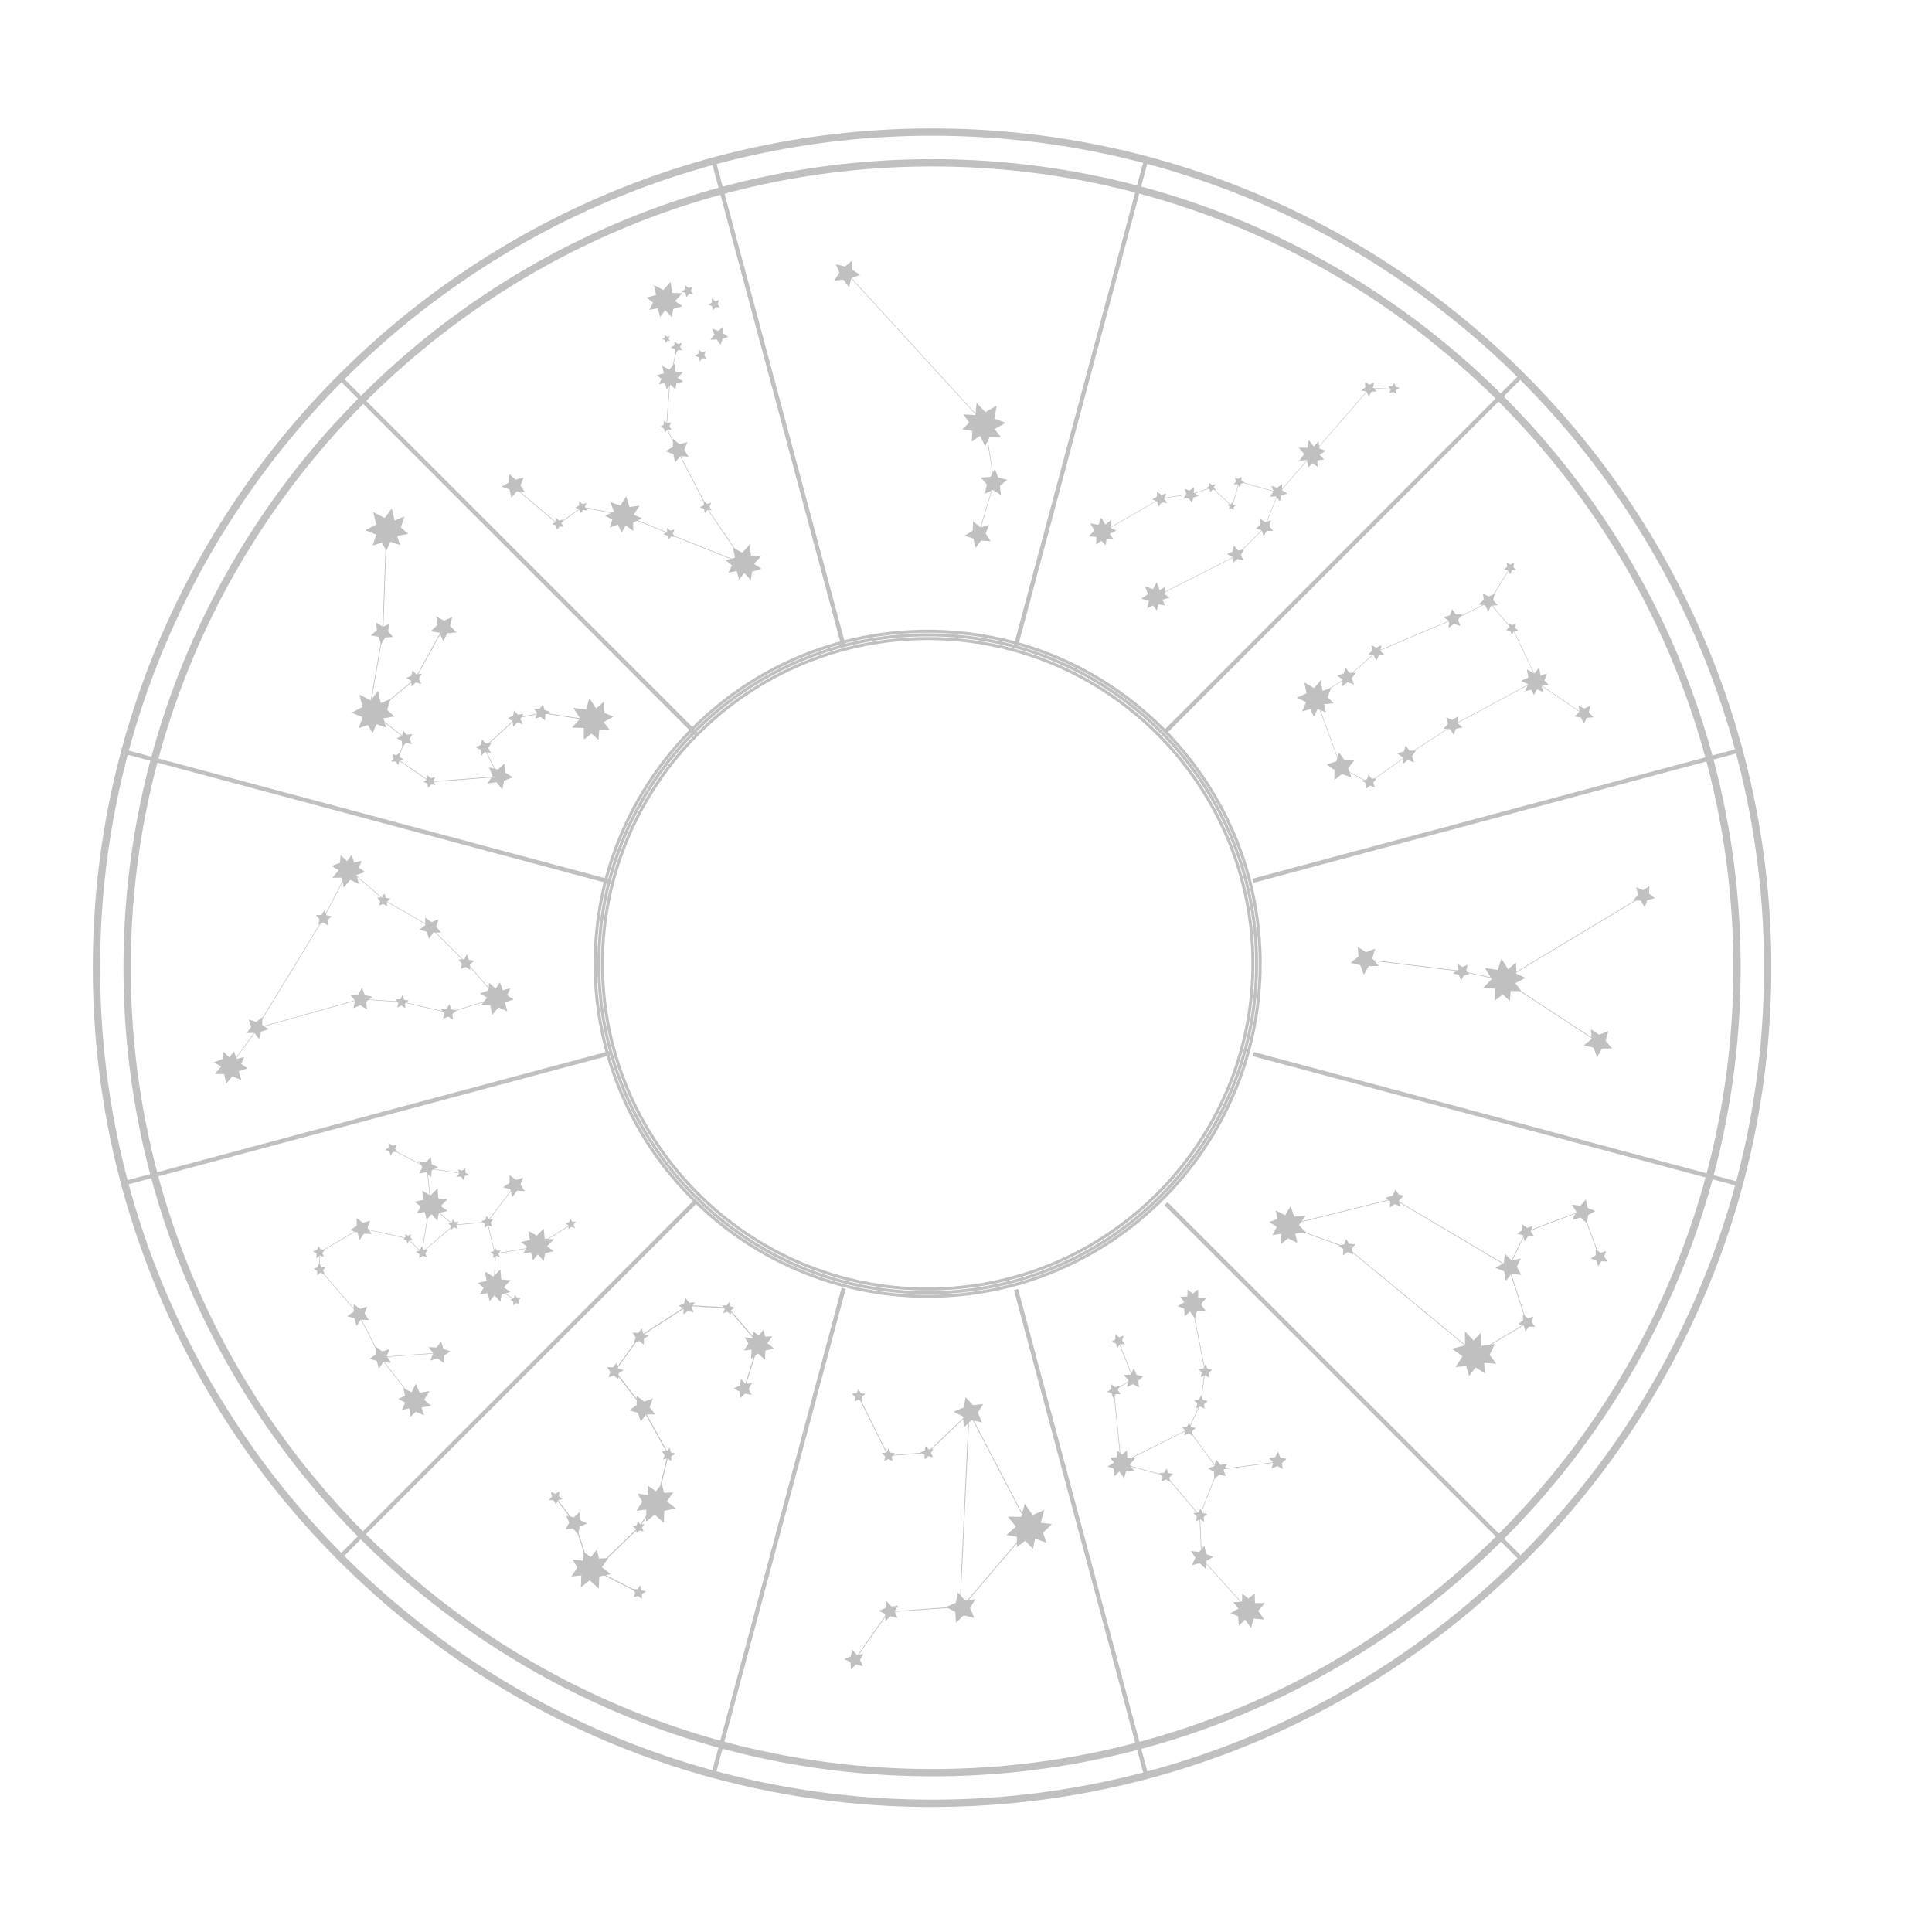 <?xml version="1.0" encoding="UTF-8"?><svg id="Layer_1" xmlns="http://www.w3.org/2000/svg" viewBox="0 0 320 320"><defs><style>.cls-1{fill:silver;}.cls-2{fill:none;stroke:silver;stroke-miterlimit:10;stroke-width:.5px;}</style></defs><path class="cls-1" d="m154.38,299.3c-76.65,0-139.01-62.36-139.01-139.01S77.72,21.27,154.38,21.27s139.01,62.36,139.01,139.01-62.36,139.01-139.01,139.01Zm0-276.82c-75.99,0-137.8,61.82-137.8,137.8s61.82,137.8,137.8,137.8,137.8-61.82,137.8-137.8S230.36,22.48,154.38,22.48Z"/><path class="cls-1" d="m154.38,294.21c-73.85,0-133.93-60.08-133.93-133.93S80.53,26.36,154.38,26.36s133.93,60.08,133.93,133.93-60.08,133.93-133.93,133.93Zm0-266.64c-73.18,0-132.72,59.54-132.72,132.72s59.54,132.72,132.72,132.72,132.72-59.54,132.72-132.72S227.55,27.57,154.38,27.57Z"/><path class="cls-1" d="m168.6,107.07l21.61-80.64-.68-.18-21.61,80.64c.23.06.45.12.68.18Z"/><path class="cls-1" d="m140.11,107.08l-21.66-80.83-.68.18,21.66,80.84c.23-.06.45-.13.68-.19Z"/><path class="cls-1" d="m115.53,121.27l-59.3-59.3-.5.5,59.31,59.31c.16-.17.32-.34.49-.51Z"/><path class="cls-1" d="m101.26,145.74l-81.06-21.72-.18.68,81.05,21.72c.06-.23.13-.45.19-.68Z"/><path class="cls-1" d="m193.33,121.39l58.92-58.92-.5-.5-58.93,58.93c.17.16.34.32.51.49Z"/><path class="cls-1" d="m207.63,146.22l80.34-21.53-.18-.68-80.35,21.53c.06.23.13.45.19.68Z"/><path class="cls-1" d="m207.46,174.92l80.32,21.52.18-.68-80.31-21.52c-.06.23-.13.45-.19.68Z"/><path class="cls-1" d="m101.04,174.06l-81.03,21.71.18.68,81.04-21.71c-.06-.23-.13-.45-.19-.68Z"/><path class="cls-1" d="m167.94,213.67l21.58,80.54.68-.18-21.58-80.54c-.23.06-.45.13-.68.18Z"/><path class="cls-1" d="m192.88,199.62l58.87,58.87.5-.5-58.87-58.87c-.17.17-.34.33-.51.49Z"/><path class="cls-1" d="m114.99,198.73l-59.26,59.26.5.5,59.25-59.25c-.17-.17-.32-.34-.49-.51Z"/><path class="cls-1" d="m139.41,213.28l-21.64,80.75.68.18,21.63-80.74c-.23-.06-.45-.13-.68-.19Z"/><polygon class="cls-1" points="220.48 113.94 219.91 115.47 220.88 116.47 219.29 116.64 219.63 118 218.25 117.43 217.61 118.7 217.02 117.47 215.67 117.83 216.32 116.3 214.78 115.57 216.39 114.84 216.06 113.04 217.66 113.97 218.75 112.67 219.06 114.42 220.48 113.94"/><polygon class="cls-1" points="256.24 111.54 255.81 112.7 256.54 113.46 255.34 113.59 255.6 114.61 254.56 114.19 254.07 115.14 253.62 114.22 252.6 114.49 253.09 113.33 251.93 112.78 253.14 112.22 252.9 110.87 254.11 111.57 254.93 110.58 255.16 111.91 256.24 111.54"/><polygon class="cls-1" points="222.87 110.55 223.48 111.43 224.58 111.45 223.89 112.34 224.26 113.39 223.2 112.98 222.34 113.67 222.37 112.54 221.48 111.9 222.55 111.56 222.87 110.55"/><polygon class="cls-1" points="232.83 123.45 233.45 124.33 234.55 124.35 233.86 125.24 234.23 126.29 233.17 125.89 232.31 126.57 232.34 125.44 231.44 124.8 232.52 124.46 232.83 123.45"/><polygon class="cls-1" points="239.55 118.82 240.54 119.24 241.49 118.66 241.38 119.78 242.25 120.47 241.14 120.7 240.78 121.74 240.2 120.77 239.1 120.71 239.83 119.85 239.55 118.82"/><polygon class="cls-1" points="240.49 100.87 241.1 101.75 242.2 101.78 241.51 102.66 241.88 103.71 240.82 103.31 239.96 103.99 239.99 102.86 239.1 102.22 240.17 101.89 240.49 100.87"/><polygon class="cls-1" points="221.79 124.61 222.69 125.91 224.32 125.94 223.3 127.25 223.84 128.79 222.28 128.2 221.01 129.21 221.05 127.55 219.74 126.61 221.32 126.11 221.79 124.61"/><polygon class="cls-1" points="226.68 128.29 227.14 128.95 227.97 128.97 227.45 129.63 227.72 130.42 226.93 130.12 226.29 130.63 226.31 129.78 225.64 129.3 226.44 129.05 226.68 128.29"/><polygon class="cls-1" points="245.61 98.27 246.55 98.8 247.55 98.35 247.31 99.44 248.1 100.23 246.97 100.33 246.49 101.32 246.02 100.29 244.94 100.1 245.77 99.33 245.61 98.27"/><polygon class="cls-1" points="261.46 116.84 262.39 117.37 263.4 116.91 263.16 118.01 263.94 118.8 262.81 118.9 262.33 119.89 261.87 118.85 260.79 118.67 261.61 117.9 261.46 116.84"/><polygon class="cls-1" points="249.56 93.17 250.15 93.51 250.79 93.22 250.64 93.92 251.13 94.41 250.42 94.48 250.11 95.1 249.82 94.45 249.13 94.33 249.65 93.84 249.56 93.17"/><polygon class="cls-1" points="249.88 103.22 250.47 103.55 251.11 103.26 250.96 103.96 251.46 104.46 250.74 104.52 250.43 105.15 250.14 104.49 249.46 104.37 249.98 103.89 249.88 103.22"/><polygon class="cls-1" points="227.13 106.85 227.95 107.28 228.8 106.85 228.63 107.81 229.32 108.46 228.35 108.57 227.97 109.44 227.54 108.56 226.61 108.43 227.29 107.75 227.13 106.85"/><polygon class="cls-1" points="223.16 112.24 217.85 115.57 217.8 115.5 223.11 112.18 223.16 112.24"/><polygon class="cls-1" points="223.16 112.24 223.11 112.18 227.85 108.01 227.91 108.07 223.16 112.24"/><polygon class="cls-1" points="240.74 102.58 228.08 107.96 228.05 107.88 240.71 102.5 240.74 102.58"/><polygon class="cls-1" points="246.54 99.8 240.88 102.65 240.84 102.57 246.5 99.72 246.54 99.8"/><polygon class="cls-1" points="246.78 99.58 246.71 99.53 250.12 93.96 250.19 94.01 246.78 99.58"/><polygon class="cls-1" points="250.33 104.14 246.49 99.62 246.55 99.56 250.39 104.08 250.33 104.14"/><polygon class="cls-1" points="254.17 111.65 254.1 111.68 250.5 104.13 250.57 104.1 254.17 111.65"/><polygon class="cls-1" points="254.25 112.86 240.69 120.15 240.65 120.08 254.21 112.79 254.25 112.86"/><polygon class="cls-1" points="240.69 120.15 233.05 125.14 233.01 125.07 240.65 120.08 240.69 120.15"/><polygon class="cls-1" points="233.2 125.12 227.01 129.49 226.96 129.43 233.18 125.03 233.2 125.12"/><polygon class="cls-1" points="226.8 129.7 222.38 127.35 222.42 127.27 226.84 129.63 226.8 129.7"/><polygon class="cls-1" points="222.15 127.05 222.08 127.08 217.88 115.64 217.96 115.61 222.15 127.05"/><polygon class="cls-1" points="262.38 118.43 254.21 112.86 254.26 112.79 262.43 118.36 262.38 118.43"/><polygon class="cls-1" points="141.1 43.19 141.17 44.69 142.46 45.53 140.99 46.07 140.64 47.58 139.68 46.32 138.15 46.49 139.03 45.17 138.45 43.76 139.97 44.15 141.1 43.19"/><polygon class="cls-1" points="164.78 77.7 165.34 79.09 166.84 79.47 165.62 80.46 165.78 82 164.47 81.13 163.08 81.79 163.47 80.26 162.46 79.11 164.03 78.99 164.78 77.7"/><polygon class="cls-1" points="163.82 86.95 163.26 88.35 164.08 89.65 162.51 89.53 161.57 90.75 161.23 89.21 159.77 88.72 161.11 87.89 161.18 86.36 162.39 87.36 163.82 86.95"/><rect class="cls-1" x="151.61" y="40.92" width=".09" height="33.61" transform="translate(.79 117.48) rotate(-42.45)"/><rect class="cls-1" x="163.86" y="70.3" width=".09" height="9.56" transform="translate(-9.56 25.97) rotate(-8.8)"/><polygon class="cls-1" points="162.03 88.48 164.58 80.01 164.66 80.04 162.12 88.51 162.03 88.48"/><polygon class="cls-1" points="165.83 72.46 163.9 72.43 163.16 73.91 162.34 72.2 160.96 73.12 161.05 71.36 159.38 71.14 160.52 69.99 159.59 68.63 161.56 68.75 161.76 66.74 163.21 68.25 165.09 67.18 164.69 69.33 166.57 70.03 164.73 71.07 165.83 72.46"/><polygon class="cls-1" points="191.65 81.4 192.31 81.96 193.17 81.75 192.81 82.58 193.31 83.31 192.41 83.22 191.88 83.93 191.67 83.05 190.85 82.73 191.61 82.25 191.65 81.4"/><polygon class="cls-1" points="196.19 80.99 197.04 81.25 197.77 80.7 197.77 81.63 198.54 82.12 197.65 82.4 197.44 83.29 196.88 82.54 195.98 82.58 196.5 81.81 196.19 80.99"/><polygon class="cls-1" points="203.24 91.76 204.15 91.37 204.37 90.37 205.05 91.16 206.06 91.02 205.51 91.91 205.97 92.82 204.95 92.58 204.21 93.27 204.1 92.24 203.24 91.76"/><polygon class="cls-1" points="208.74 85.93 209.56 86.49 210.52 86.15 210.22 87.14 210.87 87.93 209.82 87.93 209.3 88.8 208.96 87.81 207.98 87.55 208.8 86.91 208.74 85.93"/><polygon class="cls-1" points="199.83 80.79 200.29 80.52 200.34 79.96 200.76 80.34 201.3 80.19 201.06 80.7 201.38 81.16 200.81 81.11 200.47 81.53 200.33 80.99 199.83 80.79"/><polygon class="cls-1" points="204.1 83.15 204.25 83.58 204.7 83.71 204.32 84 204.35 84.46 203.96 84.18 203.53 84.36 203.67 83.91 203.38 83.54 203.85 83.53 204.1 83.15"/><polygon class="cls-1" points="204.51 79.13 205.1 79.31 205.61 78.93 205.62 79.58 206.15 79.92 205.53 80.12 205.38 80.74 204.99 80.21 204.36 80.24 204.73 79.71 204.51 79.13"/><polygon class="cls-1" points="210.59 80.48 211.54 80.78 212.36 80.16 212.36 81.2 213.22 81.75 212.23 82.07 211.99 83.06 211.36 82.22 210.35 82.26 210.94 81.41 210.59 80.48"/><polygon class="cls-1" points="225.51 64.7 226.15 64.13 226.06 63.26 226.82 63.72 227.61 63.33 227.4 64.2 228.02 64.82 227.13 64.9 226.71 65.67 226.34 64.85 225.51 64.7"/><polygon class="cls-1" points="229.93 63.99 230.57 63.98 230.94 63.43 231.16 64.07 231.8 64.23 231.25 64.63 231.31 65.28 230.76 64.9 230.14 65.13 230.33 64.49 229.93 63.99"/><polygon class="cls-1" points="192.2 82.63 182.59 88.19 182.55 88.12 192.16 82.57 192.2 82.63"/><rect class="cls-1" x="192.16" y="82.23" width="4.4" height=".08" transform="translate(-10.14 30.08) rotate(-8.63)"/><polygon class="cls-1" points="200.65 80.8 197.22 81.96 197.19 81.89 200.63 80.72 200.65 80.8"/><polygon class="cls-1" points="204.06 83.78 204 83.84 200.7 80.77 200.76 80.71 204.06 83.78"/><polygon class="cls-1" points="204.14 83.87 204.06 83.85 205.22 79.75 205.29 79.77 204.14 83.87"/><polygon class="cls-1" points="211.74 81.65 205.24 79.8 205.26 79.72 211.77 81.57 211.74 81.65"/><polygon class="cls-1" points="217.34 75.33 211.91 81.6 211.85 81.55 217.28 75.28 217.34 75.33"/><polygon class="cls-1" points="226.86 64.35 217.48 75.18 217.43 75.13 226.8 64.3 226.86 64.35"/><polygon class="cls-1" points="230.81 64.47 226.85 64.32 226.85 64.24 230.81 64.39 230.81 64.47"/><polygon class="cls-1" points="209.53 87.25 209.46 87.22 211.72 81.6 211.79 81.62 209.53 87.25"/><polygon class="cls-1" points="209.52 87.36 205.03 91.87 204.97 91.81 209.47 87.31 209.52 87.36"/><rect class="cls-1" x="190.61" y="95.36" width="15.06" height=".08" transform="translate(-21.72 100.1) rotate(-26.93)"/><polygon class="cls-1" points="183.96 86.18 183.95 87.42 184.9 87.88 183.81 88.41 184.41 89.29 183.28 89.24 183.15 90.31 182.41 89.59 181.54 90.2 181.6 88.94 180.32 88.82 181.27 87.88 180.58 86.68 181.96 86.93 182.39 85.72 183.07 86.89 183.96 86.18"/><polygon class="cls-1" points="193.06 97.16 192.85 98.38 193.72 98.99 192.55 99.34 193 100.3 191.89 100.08 191.59 101.11 190.98 100.28 190.02 100.74 190.29 99.5 189.04 99.18 190.14 98.4 189.65 97.11 190.97 97.58 191.59 96.45 192.07 97.72 193.06 97.16"/><polygon class="cls-1" points="218.38 73.1 218.57 74.33 219.59 74.63 218.59 75.33 219.32 76.11 218.2 76.24 218.24 77.32 217.4 76.72 216.64 77.46 216.5 76.2 215.21 76.29 216.01 75.21 215.13 74.14 216.53 74.17 216.77 72.9 217.62 73.95 218.38 73.1"/><polygon class="cls-1" points="223.12 206.73 223.19 206.65 244.39 224.18 244.32 224.26 223.12 206.73"/><rect class="cls-1" x="218.14" y="199.63" width=".11" height="10.54" transform="translate(-48.83 340.14) rotate(-70.06)"/><polygon class="cls-1" points="213.36 202.95 213.33 202.85 230.46 198.59 230.49 198.69 213.36 202.95"/><rect class="cls-1" x="240.36" y="193.37" width=".11" height="21.74" transform="translate(-57.88 306.88) rotate(-59.34)"/><rect class="cls-1" x="251.3" y="209.64" width=".11" height="9.52" transform="translate(-53.71 87.59) rotate(-17.89)"/><polygon class="cls-1" points="244.38 224.27 244.33 224.17 252.76 219.15 252.82 219.24 244.38 224.27"/><polygon class="cls-1" points="249.84 209.85 252.66 204.07 252.76 204.12 249.94 209.9 249.84 209.85"/><polygon class="cls-1" points="252.77 204.1 252.73 203.99 262.21 200.43 262.25 200.53 252.77 204.1"/><polygon class="cls-1" points="264.86 208.25 262.12 200.63 262.22 200.6 264.97 208.22 264.86 208.25"/><polygon class="cls-1" points="214.89 205.87 213.35 205.11 212.21 206.03 212.19 204.36 210.75 204.58 211.47 203.2 210.22 202.4 211.56 201.91 211.32 200.47 212.85 201.3 213.76 199.77 214.37 201.51 216.26 201.36 215.14 202.93 216.39 204.19 214.53 204.34 214.89 205.87"/><polygon class="cls-1" points="247.61 222.61 246.73 224.4 247.82 225.87 245.83 225.73 245.98 227.5 244.4 226.49 243.32 227.93 242.85 226.27 241.09 226.42 242.24 224.64 240.48 223.4 242.65 222.83 242.64 220.52 244.08 222.03 245.37 220.64 245.37 222.91 247.61 222.61"/><polygon class="cls-1" points="264.23 200.59 263.04 201.26 262.87 202.65 261.83 201.67 260.46 202 261.1 200.71 260.33 199.53 261.76 199.71 262.68 198.66 262.98 200.06 264.23 200.59"/><polygon class="cls-1" points="251.88 208.44 251.23 209.81 251.99 211.18 250.41 210.96 249.39 212.15 249.13 210.57 247.68 210 249.08 209.23 249.24 207.69 250.41 208.77 251.88 208.44"/><polygon class="cls-1" points="266.02 207.21 265.7 208.12 266.27 208.94 265.26 208.91 264.69 209.73 264.41 208.75 263.46 208.48 264.3 207.9 264.29 206.91 265.11 207.52 266.02 207.21"/><polygon class="cls-1" points="253.99 218.04 253.67 218.95 254.25 219.77 253.23 219.74 252.66 220.57 252.39 219.58 251.43 219.31 252.27 218.73 252.26 217.74 253.08 218.35 253.99 218.04"/><polygon class="cls-1" points="231.15 197.02 231.66 197.85 232.48 198.03 231.73 198.85 231.96 199.84 231.01 199.44 230.18 200.02 230.26 199.01 229.48 198.39 230.64 198.03 231.15 197.02"/><polygon class="cls-1" points="222.97 205.21 223.48 206.03 224.51 206.08 223.87 206.84 224.16 207.79 223.22 207.38 222.42 207.95 222.5 206.93 221.73 206.31 222.67 206.08 222.97 205.21"/><polygon class="cls-1" points="253.85 203.06 253.53 203.98 254.1 204.8 253.09 204.77 252.52 205.59 252.25 204.6 251.29 204.34 252.13 203.76 252.12 202.77 252.94 203.37 253.85 203.06"/><polygon class="cls-1" points="158.93 266.35 160.44 234.06 160.57 234.06 159.05 266.36 158.93 266.35"/><rect class="cls-1" x="165.36" y="232.94" width=".12" height="20.88" transform="translate(-93.75 104) rotate(-27.53)"/><polygon class="cls-1" points="159.21 266.23 170.37 253.15 170.46 253.23 159.31 266.31 159.21 266.23"/><polygon class="cls-1" points="147.5 267.03 147.49 266.91 157.45 266.17 157.46 266.29 147.5 267.03"/><polygon class="cls-1" points="141.54 274.86 147.14 266.87 147.24 266.94 141.64 274.93 141.54 274.86"/><polygon class="cls-1" points="153.52 240.61 160.57 233.9 160.65 233.99 153.6 240.7 153.52 240.61"/><rect class="cls-1" x="147.19" y="240.79" width="6.46" height=".12" transform="translate(-17.99 12.22) rotate(-4.39)"/><polygon class="cls-1" points="147.03 241.13 142.14 231.28 142.25 231.22 147.14 241.08 147.03 241.13"/><polygon class="cls-1" points="174.23 252.44 172.76 253.86 173.32 255.52 171.43 254.84 171.08 256.56 169.83 255.18 168.42 256.26 168.42 254.55 166.71 254.23 168.27 252.85 166.93 251.21 169.13 251.24 169.74 249.05 171.04 250.95 172.97 250.07 172.37 252.22 174.23 252.44"/><polygon class="cls-1" points="162.84 232.53 161.96 234 162.67 235.62 160.92 235.21 159.64 236.43 159.52 234.63 157.95 233.83 159.61 233.12 159.95 231.41 161.15 232.74 162.84 232.53"/><polygon class="cls-1" points="161.54 264.87 160.67 266.35 161.37 267.97 159.62 267.55 158.35 268.78 158.22 266.97 156.66 266.18 158.32 265.47 158.65 263.75 159.86 265.09 161.54 264.87"/><polygon class="cls-1" points="148.75 265.95 148.18 266.91 148.64 267.97 147.5 267.7 146.67 268.5 146.59 267.32 145.57 266.8 146.65 266.34 146.87 265.22 147.65 266.09 148.75 265.95"/><polygon class="cls-1" points="147.83 242.01 147.16 241.66 146.46 241.99 146.61 241.22 146.04 240.67 146.84 240.59 147.16 239.88 147.5 240.6 148.27 240.72 147.7 241.27 147.83 242.01"/><polygon class="cls-1" points="154.59 239.99 154.2 240.64 154.51 241.36 153.74 241.18 153.17 241.71 153.12 240.92 152.43 240.57 153.16 240.26 153.31 239.5 153.84 240.09 154.59 239.99"/><polygon class="cls-1" points="142.87 232.16 142.2 231.81 141.5 232.15 141.65 231.37 141.09 230.83 141.88 230.74 142.2 230.04 142.55 230.75 143.31 230.87 142.74 231.42 142.87 232.16"/><polygon class="cls-1" points="143.02 273.95 142.45 274.91 142.91 275.97 141.77 275.7 140.94 276.5 140.86 275.32 139.84 274.8 140.92 274.34 141.14 273.22 141.92 274.09 143.02 273.95"/><polygon class="cls-1" points="63.46 104.79 63.35 104.78 63.97 87.73 64.09 87.73 63.46 104.79"/><polygon class="cls-1" points="61.33 117.16 61.22 117.14 63.35 104.78 63.46 104.79 61.33 117.16"/><polygon class="cls-1" points="61.91 118.23 61.84 118.14 68.72 112.41 68.79 112.5 61.91 118.23"/><polygon class="cls-1" points="68.81 112.48 68.71 112.42 73.47 103.82 73.57 103.88 68.81 112.48"/><polygon class="cls-1" points="67.17 122.4 61.52 117.97 61.59 117.88 67.24 122.31 67.17 122.4"/><polygon class="cls-1" points="65.91 125.79 65.81 125.75 67.15 122.33 67.25 122.37 65.91 125.79"/><polygon class="cls-1" points="71.23 129.54 65.83 125.82 65.89 125.72 71.29 129.45 71.23 129.54"/><polygon class="cls-1" points="82.74 128.67 71.26 129.55 71.25 129.44 82.73 128.55 82.74 128.67"/><rect class="cls-1" x="81.33" y="123.6" width=".11" height="5.24" transform="translate(-47.92 49.83) rotate(-26.61)"/><polygon class="cls-1" points="80.26 123.85 80.18 123.76 85.45 118.94 85.52 119.02 80.26 123.85"/><polygon class="cls-1" points="89.61 118.16 85.56 118.97 85.54 118.86 89.58 118.05 89.61 118.16"/><polygon class="cls-1" points="97.92 119.38 89.69 118.12 89.71 118 97.93 119.26 97.92 119.38"/><polygon class="cls-1" points="64.68 115.78 64.13 117.58 65.32 118.67 63.5 118.97 63.99 120.51 62.36 119.95 61.71 121.45 60.94 120.08 59.42 120.59 60.06 118.78 58.24 118.05 60.04 117.1 59.54 115.06 61.44 116.01 62.6 114.44 63.08 116.44 64.68 115.78"/><polygon class="cls-1" points="66.97 85.55 66.41 87.36 67.61 88.44 65.78 88.75 66.27 90.28 64.65 89.73 63.99 91.23 63.23 89.86 61.71 90.37 62.34 88.56 60.53 87.83 62.32 86.87 61.83 84.83 63.73 85.79 64.89 84.21 65.37 86.21 66.97 85.55"/><polygon class="cls-1" points="100.03 116.2 100.11 118.08 101.6 118.7 99.99 119.6 100.97 120.88 99.25 120.91 99.14 122.54 97.96 121.51 96.7 122.5 96.69 120.58 94.73 120.51 96.1 119.01 94.95 117.25 97.06 117.51 97.62 115.64 98.74 117.36 100.03 116.2"/><polygon class="cls-1" points="64.56 103.3 64.26 104.52 65.09 105.5 63.78 105.58 63.14 106.7 62.68 105.47 61.41 105.23 62.43 104.39 62.3 103.12 63.43 103.8 64.56 103.3"/><polygon class="cls-1" points="68.32 111.01 68.93 111.69 69.87 111.6 69.37 112.42 69.78 113.28 68.84 113.04 68.18 113.71 68.09 112.74 67.28 112.29 68.15 111.9 68.32 111.01"/><polygon class="cls-1" points="79.84 122.47 80.45 123.15 81.38 123.06 80.89 123.89 81.3 124.74 80.36 124.5 79.7 125.17 79.61 124.21 78.8 123.75 79.67 123.36 79.84 122.47"/><polygon class="cls-1" points="85.14 117.67 85.75 118.36 86.69 118.26 86.19 119.08 86.6 119.93 85.66 119.7 85 120.37 84.91 119.41 84.09 118.95 84.97 118.56 85.14 117.67"/><polygon class="cls-1" points="88.45 117.37 89.36 117.41 89.95 116.67 90.19 117.6 91.09 117.89 90.27 118.4 90.3 119.34 89.54 118.74 88.65 119.01 88.97 118.11 88.45 117.37"/><polygon class="cls-1" points="66.77 121 67.37 121.69 68.31 121.59 67.81 122.42 68.22 123.27 67.29 123.03 66.63 123.7 66.54 122.74 65.72 122.28 66.6 121.89 66.77 121"/><polygon class="cls-1" points="64.96 124.88 65.64 125.09 66.23 124.64 66.23 125.39 66.86 125.79 66.14 126.02 65.97 126.73 65.52 126.13 64.79 126.16 65.21 125.54 64.96 124.88"/><polygon class="cls-1" points="70.81 128.4 71.34 128.88 72.07 128.73 71.75 129.41 72.15 130.04 71.4 129.93 70.94 130.51 70.79 129.77 70.12 129.49 70.76 129.11 70.81 128.4"/><polygon class="cls-1" points="72.26 102.08 73.52 102.8 74.89 102.19 74.56 103.68 75.62 104.75 74.08 104.88 73.43 106.22 72.8 104.81 71.34 104.55 72.46 103.51 72.26 102.08"/><polygon class="cls-1" points="83.55 126.49 83.65 127.95 84.93 128.74 83.5 129.3 83.2 130.77 82.24 129.57 80.77 129.77 81.58 128.47 80.99 127.11 82.47 127.46 83.55 126.49"/><polygon class="cls-1" points="82.28 165.2 82.31 165.29 74.28 167.79 74.26 167.7 82.28 165.2"/><polygon class="cls-1" points="66.46 165.9 66.45 165.99 59.79 165.52 59.8 165.43 66.46 165.9"/><polygon class="cls-1" points="59.66 165.44 59.69 165.53 42.59 170.34 42.57 170.25 59.66 165.44"/><rect class="cls-1" x="36.46" y="173.52" width="7.7" height=".09" transform="translate(-123.84 104.26) rotate(-54.03)"/><polygon class="cls-1" points="53.57 152.02 53.65 152.07 42.61 170.2 42.53 170.15 53.57 152.02"/><polygon class="cls-1" points="57.68 144.06 57.76 144.1 53.65 152.07 53.57 152.02 57.68 144.06"/><polygon class="cls-1" points="57.77 143.95 63.76 149.1 63.7 149.17 57.71 144.02 57.77 143.95"/><polygon class="cls-1" points="63.76 149.1 71.3 153.44 71.26 153.52 63.7 149.17 63.76 149.1"/><polygon class="cls-1" points="71.32 153.57 77.21 159.44 77.15 159.5 71.26 153.63 71.32 153.57"/><polygon class="cls-1" points="77.36 159.47 82.33 165.21 82.26 165.27 77.29 159.53 77.36 159.47"/><polygon class="cls-1" points="35.42 175.94 36.83 175.42 36.94 174.14 38.01 175.15 38.75 174.1 39.18 175.39 40.44 175.08 39.95 176.23 41 176.95 39.55 177.41 39.97 178.91 38.5 178.24 37.45 179.54 37.13 177.88 35.58 177.9 36.61 176.64 35.42 175.94"/><polygon class="cls-1" points="79.49 164.55 80.9 164.03 81.01 162.75 82.08 163.75 82.82 162.7 83.25 164 84.51 163.69 84.01 164.83 85.07 165.55 83.62 166.02 84.03 167.52 82.56 166.85 81.52 168.14 81.2 166.48 79.65 166.51 80.68 165.24 79.49 164.55"/><polygon class="cls-1" points="54.9 143.43 56.31 142.92 56.42 141.64 57.49 142.64 58.23 141.59 58.66 142.88 59.93 142.57 59.43 143.72 60.48 144.44 59.03 144.91 59.45 146.41 57.98 145.73 56.93 147.03 56.61 145.37 55.06 145.39 56.09 144.13 54.9 143.43"/><polygon class="cls-1" points="40.87 171.11 41.6 170.08 41.19 168.86 42.44 169.27 43.45 168.45 43.43 169.78 44.52 170.46 43.26 170.87 42.91 172.1 42.12 171.05 40.87 171.11"/><polygon class="cls-1" points="58.52 166.99 58.83 165.77 58.01 164.78 59.32 164.71 59.97 163.59 60.42 164.84 61.69 165.08 60.66 165.91 60.78 167.19 59.66 166.5 58.52 166.99"/><polygon class="cls-1" points="73.4 168.72 73.63 167.85 73.04 167.14 73.97 167.1 74.44 166.3 74.76 167.18 75.66 167.35 74.93 167.95 75.01 168.86 74.22 168.37 73.4 168.72"/><polygon class="cls-1" points="52.71 153.15 52.93 152.28 52.35 151.58 53.28 151.53 53.74 150.73 54.07 151.61 54.96 151.78 54.24 152.38 54.32 153.29 53.52 152.8 52.71 153.15"/><polygon class="cls-1" points="76.3 160.5 76.52 159.64 75.93 158.93 76.87 158.88 77.33 158.08 77.65 158.97 78.55 159.14 77.83 159.73 77.91 160.64 77.11 160.15 76.3 160.5"/><polygon class="cls-1" points="69.46 153.98 70.44 153.24 70.42 151.98 71.46 152.73 72.65 152.27 72.24 153.49 73.05 154.45 71.76 154.46 71.07 155.51 70.64 154.3 69.46 153.98"/><polygon class="cls-1" points="65.8 166.86 65.99 166.14 65.5 165.54 66.28 165.5 66.67 164.83 66.94 165.58 67.69 165.72 67.08 166.22 67.15 166.98 66.48 166.56 65.8 166.86"/><polygon class="cls-1" points="62.78 150 62.97 149.28 62.48 148.68 63.26 148.64 63.65 147.98 63.92 148.72 64.67 148.86 64.06 149.36 64.13 150.12 63.46 149.71 62.78 150"/><polygon class="cls-1" points="74.32 167.71 74.3 167.8 66.81 166.03 66.83 165.94 74.32 167.71"/><polygon class="cls-1" points="80.66 202.37 85.12 196.52 85.19 196.57 80.74 202.42 80.66 202.37"/><rect class="cls-1" x="81.32" y="202.38" width=".09" height="5.29" transform="translate(-46.26 25.11) rotate(-13.7)"/><polygon class="cls-1" points="82.22 207.67 82.21 207.58 89.01 206.42 89.03 206.51 82.22 207.67"/><polygon class="cls-1" points="89.01 206.23 94.61 202.74 94.66 202.82 89.06 206.3 89.01 206.23"/><polygon class="cls-1" points="81.74 213.13 82.05 207.62 82.14 207.62 81.83 213.14 81.74 213.13"/><polygon class="cls-1" points="81.79 213.1 81.84 213.03 85.41 215.33 85.36 215.41 81.79 213.1"/><polygon class="cls-1" points="75.13 202.95 75.12 202.86 80.75 202.33 80.76 202.42 75.13 202.95"/><rect class="cls-1" x="73.16" y="198.71" width=".09" height="5.12" transform="translate(-127.73 127.13) rotate(-49.76)"/><polygon class="cls-1" points="71.29 199.54 70.7 193.42 70.79 193.41 71.38 199.53 71.29 199.54"/><polygon class="cls-1" points="70.84 193.53 70.85 193.45 76.59 194.34 76.57 194.43 70.84 193.53"/><polygon class="cls-1" points="69.8 193.83 69.83 193.75 71 194.23 70.97 194.31 69.8 193.83"/><polygon class="cls-1" points="64.93 190.44 64.97 190.36 70.76 193.38 70.72 193.46 64.93 190.44"/><polygon class="cls-1" points="69.82 207.48 71.1 199.66 71.19 199.67 69.91 207.5 69.82 207.48"/><rect class="cls-1" x="69.02" y="205.17" width="6.97" height=".09" transform="translate(-116.34 97.01) rotate(-40.73)"/><polygon class="cls-1" points="67.51 205.17 67.57 205.11 69.89 207.46 69.83 207.52 67.51 205.17"/><polygon class="cls-1" points="59.91 203.49 59.93 203.41 67.55 205.09 67.53 205.18 59.91 203.49"/><polygon class="cls-1" points="52.87 207.39 59.8 203.34 59.85 203.42 52.91 207.47 52.87 207.39"/><polygon class="cls-1" points="52.94 210.3 52.81 207.56 52.9 207.55 53.03 210.3 52.94 210.3"/><polygon class="cls-1" points="52.96 210.33 53.02 210.27 59.4 217.63 59.33 217.68 52.96 210.33"/><polygon class="cls-1" points="59.33 217.68 59.4 217.63 63.05 224.76 62.97 224.81 59.33 217.68"/><polygon class="cls-1" points="63.01 224.83 63.01 224.74 72.82 224.04 72.82 224.13 63.01 224.83"/><polygon class="cls-1" points="62.97 224.81 63.05 224.76 68.66 232.03 68.59 232.09 62.97 224.81"/><polygon class="cls-1" points="84.54 214 83.1 214.38 82.87 215.63 81.91 214.54 81.09 215.51 80.78 214.19 79.5 214.38 80.1 213.29 79.13 212.49 80.6 212.16 80.33 210.64 81.72 211.44 82.88 210.26 83.03 211.93 84.57 212.05 83.43 213.21 84.54 214"/><polygon class="cls-1" points="70.23 234.41 68.85 233.85 67.92 234.72 67.8 233.27 66.56 233.55 67.11 232.31 65.97 231.7 67.1 231.19 66.8 229.96 68.18 230.58 68.87 229.2 69.5 230.67 71.14 230.42 70.26 231.85 71.42 232.86 69.82 233.11 70.23 234.41"/><polygon class="cls-1" points="91.72 207.22 90.28 207.6 90.05 208.85 89.09 207.76 88.27 208.73 87.96 207.41 86.68 207.6 87.28 206.52 86.31 205.71 87.78 205.38 87.51 203.86 88.9 204.67 90.06 203.48 90.21 205.15 91.75 205.27 90.61 206.43 91.72 207.22"/><polygon class="cls-1" points="74.11 200.56 72.68 200.94 72.45 202.19 71.48 201.1 70.66 202.07 70.36 200.75 69.08 200.94 69.68 199.85 68.7 199.05 70.18 198.72 69.91 197.2 71.3 198 72.46 196.82 72.61 198.49 74.14 198.61 73 199.76 74.11 200.56"/><polygon class="cls-1" points="86.63 195.05 86.2 196.22 86.92 197.28 85.62 197.23 84.87 198.27 84.54 197 83.32 196.64 84.4 195.92 84.41 194.64 85.45 195.43 86.63 195.05"/><polygon class="cls-1" points="61.3 202.17 60.87 203.34 61.59 204.4 60.29 204.34 59.54 205.39 59.22 204.12 57.99 203.76 59.08 203.03 59.09 201.76 60.12 202.55 61.3 202.17"/><polygon class="cls-1" points="69.41 192.34 70.53 192.51 71.35 191.68 71.52 192.85 72.59 193.33 71.51 193.85 71.41 195 70.57 194.16 69.44 194.38 69.96 193.32 69.41 192.34"/><polygon class="cls-1" points="65.69 189.55 65.44 190.23 65.86 190.84 65.11 190.81 64.68 191.41 64.49 190.68 63.78 190.48 64.41 190.05 64.41 189.32 65.01 189.77 65.69 189.55"/><polygon class="cls-1" points="75.86 193.69 76.51 193.9 77.09 193.49 77.07 194.21 77.66 194.6 76.97 194.8 76.79 195.48 76.37 194.89 75.67 194.91 76.09 194.33 75.86 193.69"/><polygon class="cls-1" points="80.6 201.38 81 201.94 81.7 201.95 81.26 202.52 81.5 203.18 80.83 202.94 80.28 203.38 80.29 202.66 79.72 202.25 80.4 202.03 80.6 201.38"/><polygon class="cls-1" points="74.99 201.93 75.34 202.41 75.95 202.42 75.57 202.92 75.78 203.49 75.19 203.28 74.72 203.66 74.73 203.03 74.23 202.69 74.82 202.49 74.99 201.93"/><polygon class="cls-1" points="85.29 214.48 85.63 214.96 86.24 214.97 85.86 215.46 86.07 216.04 85.48 215.82 85.01 216.2 85.02 215.58 84.53 215.23 85.12 215.04 85.29 214.48"/><polygon class="cls-1" points="81.98 206.66 82.32 207.14 82.93 207.15 82.55 207.64 82.76 208.22 82.17 208 81.7 208.39 81.71 207.76 81.22 207.41 81.81 207.22 81.98 206.66"/><polygon class="cls-1" points="94.44 201.86 94.78 202.35 95.39 202.35 95.01 202.85 95.22 203.42 94.63 203.21 94.16 203.59 94.17 202.97 93.67 202.62 94.27 202.43 94.44 201.86"/><polygon class="cls-1" points="69.78 206.44 70.18 207 70.88 207.01 70.45 207.58 70.69 208.24 70.01 208 69.46 208.44 69.48 207.72 68.9 207.32 69.59 207.09 69.78 206.44"/><polygon class="cls-1" points="52.73 206.39 53.13 206.95 53.83 206.96 53.4 207.53 53.63 208.19 52.96 207.94 52.41 208.39 52.42 207.66 51.85 207.26 52.53 207.04 52.73 206.39"/><polygon class="cls-1" points="52.85 209.25 53.24 209.81 53.95 209.82 53.51 210.39 53.75 211.05 53.07 210.8 52.53 211.24 52.54 210.52 51.97 210.12 52.65 209.9 52.85 209.25"/><polygon class="cls-1" points="68.08 204.43 67.97 204.96 68.35 205.37 67.78 205.43 67.53 205.94 67.3 205.41 66.75 205.33 67.17 204.95 67.09 204.4 67.59 204.67 68.08 204.43"/><polygon class="cls-1" points="64.49 223.46 64.06 224.64 64.79 225.7 63.48 225.64 62.74 226.68 62.41 225.41 61.18 225.06 62.27 224.33 62.27 223.06 63.31 223.85 64.49 223.46"/><polygon class="cls-1" points="74.61 223.83 73.57 224.51 73.51 225.79 72.5 224.97 71.28 225.36 71.77 224.15 71 223.13 72.31 223.19 73.08 222.18 73.44 223.43 74.61 223.83"/><polygon class="cls-1" points="60.8 216.41 60.38 217.58 61.1 218.64 59.79 218.58 59.05 219.63 58.72 218.36 57.49 218 58.58 217.27 58.59 216 59.63 216.79 60.8 216.41"/><polygon class="cls-1" points="242.23 160.83 242.21 160.94 226.06 158.98 226.08 158.87 242.23 160.83"/><rect class="cls-1" x="245.61" y="158.11" width=".11" height="7.07" transform="translate(34.81 366.63) rotate(-77.53)"/><polygon class="cls-1" points="264.88 172.64 264.82 172.74 249.09 162.45 249.15 162.36 264.88 172.64"/><rect class="cls-1" x="247.37" y="155.19" width="26.71" height=".11" transform="translate(-42.72 156.47) rotate(-31)"/><polygon class="cls-1" points="251.11 159.39 251.16 161.3 252.65 161.96 251 162.84 251.96 164.15 250.22 164.14 250.08 165.79 248.9 164.72 247.6 165.7 247.64 163.75 245.66 163.64 247.08 162.15 245.95 160.34 248.08 160.65 248.69 158.77 249.79 160.54 251.11 159.39"/><polygon class="cls-1" points="241.38 159.63 242.19 160.16 243.11 159.81 242.84 160.78 243.49 161.53 242.47 161.55 241.98 162.41 241.63 161.46 240.67 161.23 241.46 160.59 241.38 159.63"/><polygon class="cls-1" points="224.89 156.83 226.23 157.71 227.76 157.13 227.3 158.74 228.39 159.98 226.7 160.02 225.89 161.44 225.3 159.86 223.72 159.48 225.01 158.41 224.89 156.83"/><polygon class="cls-1" points="263.52 170.49 264.86 171.37 266.39 170.78 265.93 172.39 267.02 173.64 265.33 173.67 264.52 175.1 263.93 173.52 262.35 173.13 263.64 172.07 263.52 170.49"/><polygon class="cls-1" points="273.2 146.75 273.12 147.98 274.09 148.79 272.84 149.09 272.42 150.29 271.76 149.18 270.5 149.17 271.33 148.18 270.99 146.97 272.19 147.44 273.2 146.75"/><polygon class="cls-1" points="125.53 222.53 125.68 222.58 123.33 230.14 123.18 230.09 125.53 222.53"/><rect class="cls-1" x="123.07" y="215.7" width=".16" height="7.88" transform="translate(-113.12 132.57) rotate(-40.49)"/><rect class="cls-1" x="117.1" y="213.02" width=".16" height="6.84" transform="translate(-105.81 320.61) rotate(-86.61)"/><rect class="cls-1" x="105.21" y="218.75" width="9.38" height=".16" transform="translate(-101.39 95.05) rotate(-32.97)"/><polygon class="cls-1" points="105.91 221.28 106.03 221.37 101.84 227.2 101.72 227.11 105.91 221.28"/><polygon class="cls-1" points="101.94 227.13 106.53 233.05 106.41 233.15 101.81 227.22 101.94 227.13"/><rect class="cls-1" x="108.48" y="232.68" width=".16" height="8.73" transform="translate(-100.96 81.87) rotate(-28.87)"/><rect class="cls-1" x="105.58" y="244.81" width="8.26" height=".16" transform="translate(-153.87 295.19) rotate(-76.67)"/><polygon class="cls-1" points="108.95 247.01 109.09 247.09 108.31 248.6 108.17 248.52 108.95 247.01"/><rect class="cls-1" x="104.79" y="250.91" width="4.71" height=".16" transform="translate(-161.04 200.46) rotate(-56.21)"/><polygon class="cls-1" points="105.78 252.89 105.89 253.01 99.81 258.91 99.7 258.8 105.78 252.89"/><polygon class="cls-1" points="98.05 259.72 105.78 263.67 105.71 263.81 97.98 259.86 98.05 259.72"/><rect class="cls-1" x="96.39" y="252.09" width=".16" height="7.97" transform="translate(-73.46 41.59) rotate(-17.74)"/><rect class="cls-1" x="93.49" y="247.42" width=".16" height="5.37" transform="translate(-132.77 108.41) rotate(-37.44)"/><polygon class="cls-1" points="123.21 223.69 123.97 222.52 123.34 221.51 124.69 221.66 124.66 220.47 125.7 221.19 126.46 220.26 126.73 221.39 127.91 221.34 127.09 222.49 128.24 223.37 126.77 223.69 126.71 225.23 125.55 224.18 124.41 225.06 124.48 223.54 123.21 223.69"/><polygon class="cls-1" points="105.41 250.23 106.4 248.72 105.58 247.41 107.34 247.61 107.29 246.07 108.64 247 109.63 245.79 109.98 247.25 111.51 247.19 110.45 248.68 111.93 249.83 110.03 250.24 109.95 252.24 108.45 250.87 106.98 252.01 107.06 250.04 105.41 250.23"/><polygon class="cls-1" points="94.64 261.12 95.63 259.61 94.81 258.29 96.57 258.49 96.52 256.95 97.87 257.89 98.86 256.68 99.21 258.14 100.74 258.07 99.68 259.57 101.16 260.71 99.26 261.12 99.18 263.13 97.68 261.75 96.21 262.9 96.29 260.93 94.64 261.12"/><polygon class="cls-1" points="122.61 231.57 122.49 230.49 121.52 229.95 122.56 229.49 122.74 228.38 123.49 229.25 124.58 229.05 124.01 230.04 124.5 231.04 123.38 230.82 122.61 231.57"/><polygon class="cls-1" points="119.8 217.48 120.05 216.81 119.64 216.2 120.38 216.24 120.81 215.64 121 216.37 121.7 216.58 121.08 216.99 121.07 217.72 120.47 217.27 119.8 217.48"/><polygon class="cls-1" points="112.4 216.25 113.28 215.93 113.55 215 114.15 215.78 115.11 215.71 114.54 216.51 114.92 217.39 113.97 217.11 113.23 217.72 113.19 216.74 112.4 216.25"/><polygon class="cls-1" points="104.97 222.4 105.29 221.52 104.76 220.72 105.74 220.77 106.3 219.99 106.55 220.94 107.47 221.22 106.65 221.76 106.64 222.72 105.86 222.12 104.97 222.4"/><polygon class="cls-1" points="100.78 228.12 101.1 227.24 100.56 226.44 101.54 226.48 102.11 225.7 102.35 226.66 103.28 226.93 102.45 227.48 102.44 228.43 101.66 227.83 100.78 228.12"/><polygon class="cls-1" points="109.81 241.74 110.08 241.02 109.64 240.37 110.44 240.41 110.9 239.77 111.1 240.55 111.85 240.77 111.18 241.22 111.17 242 110.54 241.51 109.81 241.74"/><polygon class="cls-1" points="104.95 264.56 105.22 263.84 104.78 263.19 105.58 263.23 106.04 262.59 106.24 263.37 106.99 263.59 106.32 264.04 106.31 264.82 105.67 264.33 104.95 264.56"/><polygon class="cls-1" points="90.92 248.45 91.43 247.88 91.27 247.11 91.99 247.44 92.66 247.02 92.56 247.82 93.17 248.31 92.38 248.47 92.08 249.19 91.67 248.5 90.92 248.45"/><polygon class="cls-1" points="105.4 253.91 105.38 253.23 104.8 252.85 105.47 252.61 105.63 251.93 106.05 252.5 106.74 252.43 106.34 253.02 106.6 253.66 105.92 253.48 105.4 253.91"/><polygon class="cls-1" points="104.24 233.59 105.45 232.73 105.46 231.21 106.7 232.15 108.14 231.63 107.6 233.1 108.56 234.28 107 234.25 106.13 235.49 105.65 234.02 104.24 233.59"/><polygon class="cls-1" points="93.65 253.3 94.29 252.22 93.77 251.03 95.05 251.33 95.99 250.44 96.08 251.76 97.23 252.34 96.01 252.86 95.77 254.12 94.88 253.15 93.65 253.3"/><polygon class="cls-1" points="185.16 222.09 185.25 222.06 187.72 228.31 187.63 228.35 185.16 222.09"/><polygon class="cls-1" points="184.54 230.23 187.6 228.35 187.65 228.43 184.59 230.31 184.54 230.23"/><rect class="cls-1" x="185.06" y="230.31" width=".09" height="12.16" transform="translate(-22.58 19.57) rotate(-5.7)"/><polygon class="cls-1" points="185.73 242.4 193.11 244.39 193.08 244.48 185.71 242.49 185.73 242.4"/><polygon class="cls-1" points="193.06 244.47 193.13 244.4 198.75 251.02 198.67 251.08 193.06 244.47"/><polygon class="cls-1" points="198.66 251.05 198.76 251.05 199.07 257.87 198.97 257.88 198.66 251.05"/><polygon class="cls-1" points="198.87 258.02 198.94 257.96 206.89 266.76 206.82 266.82 198.87 258.02"/><polygon class="cls-1" points="201.72 243.32 201.81 243.36 198.75 251.07 198.67 251.04 201.72 243.32"/><polygon class="cls-1" points="201.79 243.37 211.4 242.12 211.41 242.21 201.81 243.47 201.79 243.37"/><polygon class="cls-1" points="196.82 236.79 196.89 236.73 201.71 243.32 201.63 243.37 196.82 236.79"/><polygon class="cls-1" points="198.85 232.3 198.94 232.34 196.9 236.78 196.81 236.74 198.85 232.3"/><polygon class="cls-1" points="199.53 227.11 199.62 227.12 198.94 232.33 198.85 232.32 199.53 227.11"/><polygon class="cls-1" points="197.34 215.92 197.43 215.91 199.67 227.19 199.57 227.21 197.34 215.92"/><rect class="cls-1" x="185" y="239.52" width="12.41" height=".09" transform="translate(-87.01 110.93) rotate(-26.59)"/><polygon class="cls-1" points="205.19 269.26 205.07 267.69 203.81 267.21 205.13 266.42 204.28 265.37 205.71 265.3 205.76 263.94 206.78 264.77 207.81 263.91 207.86 265.51 209.5 265.52 208.39 266.81 209.4 268.25 207.63 268.09 207.22 269.67 206.23 268.26 205.19 269.26"/><polygon class="cls-1" points="184.56 244.54 184.47 243.27 183.45 242.89 184.52 242.25 183.84 241.41 184.99 241.36 185.03 240.26 185.84 240.93 186.67 240.23 186.72 241.52 188.03 241.53 187.14 242.57 187.95 243.72 186.53 243.59 186.19 244.86 185.4 243.73 184.56 244.54"/><polygon class="cls-1" points="196.22 218.06 196.13 216.74 195.07 216.34 196.18 215.67 195.46 214.8 196.67 214.74 196.71 213.59 197.56 214.29 198.43 213.57 198.47 214.92 199.85 214.93 198.92 216.01 199.76 217.21 198.28 217.08 197.93 218.4 197.1 217.22 196.22 218.06"/><polygon class="cls-1" points="212.45 243.33 211.58 242.81 210.62 243.23 210.86 242.2 210.13 241.45 211.2 241.37 211.67 240.45 212.09 241.42 213.1 241.62 212.32 242.33 212.45 243.33"/><polygon class="cls-1" points="203.07 244.51 202 244.22 201.12 244.94 201.07 243.78 200.09 243.21 201.18 242.82 201.4 241.71 202.13 242.61 203.26 242.52 202.64 243.5 203.07 244.51"/><polygon class="cls-1" points="199.45 252.05 198.78 251.65 198.05 251.98 198.23 251.18 197.67 250.61 198.49 250.55 198.85 249.84 199.17 250.59 199.95 250.74 199.35 251.28 199.45 252.05"/><polygon class="cls-1" points="188.66 229.82 187.7 229.26 186.65 229.72 186.91 228.58 186.11 227.75 187.29 227.67 187.8 226.65 188.26 227.73 189.38 227.94 188.52 228.72 188.66 229.82"/><polygon class="cls-1" points="193.81 245.45 193.13 245.05 192.39 245.38 192.57 244.58 192.01 243.99 192.84 243.93 193.2 243.22 193.52 243.97 194.31 244.12 193.7 244.68 193.81 245.45"/><polygon class="cls-1" points="185.06 223.28 184.83 222.53 184.06 222.27 184.74 221.81 184.72 221 185.37 221.51 186.12 221.22 185.85 222 186.33 222.65 185.5 222.64 185.06 223.28"/><polygon class="cls-1" points="184.37 231.55 184.14 230.8 183.37 230.54 184.05 230.07 184.03 229.26 184.68 229.77 185.43 229.49 185.16 230.27 185.64 230.91 184.81 230.91 184.37 231.55"/><polygon class="cls-1" points="199.53 233.35 198.86 232.96 198.13 233.28 198.31 232.48 197.75 231.91 198.57 231.85 198.93 231.14 199.25 231.89 200.03 232.04 199.43 232.59 199.53 233.35"/><polygon class="cls-1" points="200.28 228.18 199.61 227.79 198.88 228.11 199.06 227.32 198.5 226.74 199.32 226.68 199.68 225.97 200 226.72 200.78 226.87 200.18 227.42 200.28 228.18"/><polygon class="cls-1" points="197.55 237.82 196.88 237.43 196.15 237.75 196.33 236.96 195.78 236.38 196.59 236.32 196.95 235.61 197.27 236.36 198.05 236.51 197.45 237.06 197.55 237.82"/><polygon class="cls-1" points="200.96 257.87 199.84 258.51 199.69 259.84 198.7 258.91 197.41 259.24 198 258.01 197.27 256.9 198.62 257.06 199.48 256.05 199.78 257.38 200.96 257.87"/><polygon class="cls-1" points="92.37 86.85 84.99 80.59 85.05 80.52 92.44 86.77 92.37 86.85"/><polygon class="cls-1" points="92.48 86.87 92.43 86.79 96.31 84.01 96.37 84.09 92.48 86.87"/><rect class="cls-1" x="99.78" y="81.14" width=".1" height="7.02" transform="translate(-2.37 166.44) rotate(-78.97)"/><rect class="cls-1" x="107.08" y="82.7" width=".1" height="8.29" transform="translate(-13.75 153.22) rotate(-67.8)"/><polygon class="cls-1" points="123.12 93.42 110.85 88.51 110.89 88.42 123.16 93.33 123.12 93.42"/><polygon class="cls-1" points="123.14 93.17 117.02 84.13 117.1 84.08 123.23 93.11 123.14 93.17"/><polygon class="cls-1" points="116.97 83.92 112.21 74.74 112.3 74.7 117.06 83.87 116.97 83.92"/><rect class="cls-1" x="111.23" y="70.5" width=".1" height="4.3" transform="translate(-20.56 55.91) rotate(-25.9)"/><polygon class="cls-1" points="110.97 62.46 112.12 57.48 112.22 57.5 111.07 62.48 110.97 62.46"/><polygon class="cls-1" points="110.36 70.61 110.92 62.73 111.02 62.74 110.46 70.62 110.36 70.61"/><polygon class="cls-1" points="106.33 85.86 104.87 86.58 104.9 87.97 103.63 87.01 102.96 88.23 102.34 86.88 101.02 87.37 101.42 86.07 100.2 85.42 101.71 84.75 101.09 83.18 102.75 83.74 103.73 82.22 104.26 83.97 105.93 83.76 104.96 85.25 106.33 85.86"/><polygon class="cls-1" points="126.13 94.22 124.57 94.69 124.37 96.07 123.28 94.91 122.42 96.01 122.03 94.58 120.64 94.84 121.25 93.63 120.15 92.79 121.75 92.37 121.4 90.72 122.94 91.54 124.16 90.21 124.4 92.02 126.08 92.09 124.88 93.39 126.13 94.22"/><polygon class="cls-1" points="113.05 50.71 111.49 51.18 111.29 52.56 110.19 51.4 109.33 52.49 108.95 51.07 107.56 51.32 108.17 50.12 107.07 49.28 108.67 48.86 108.31 47.21 109.86 48.03 111.08 46.69 111.31 48.51 113 48.58 111.8 49.88 113.05 50.71"/><polygon class="cls-1" points="113.17 63.19 112.02 63.54 111.88 64.55 111.07 63.7 110.44 64.5 110.15 63.45 109.13 63.64 109.58 62.75 108.77 62.14 109.95 61.83 109.69 60.61 110.83 61.22 111.72 60.23 111.89 61.57 113.13 61.62 112.25 62.58 113.17 63.19"/><polygon class="cls-1" points="86.92 81.49 85.59 81.38 84.7 82.43 84.39 81.06 83.1 80.59 84.32 79.88 84.34 78.52 85.41 79.44 86.73 79.09 86.2 80.39 86.92 81.49"/><polygon class="cls-1" points="114.05 75.64 112.72 75.54 111.82 76.58 111.52 75.21 110.22 74.73 111.45 74.03 111.47 72.67 112.53 73.59 113.85 73.24 113.33 74.54 114.05 75.64"/><polygon class="cls-1" points="119.22 50.92 118.55 50.87 118.09 51.4 117.94 50.71 117.28 50.46 117.9 50.11 117.91 49.41 118.45 49.88 119.12 49.7 118.85 50.36 119.22 50.92"/><polygon class="cls-1" points="117.01 59.39 116.33 59.33 115.88 59.86 115.72 59.17 115.07 58.92 115.69 58.57 115.7 57.88 116.24 58.34 116.91 58.17 116.64 58.82 117.01 59.39"/><polygon class="cls-1" points="110.97 56.47 110.52 56.43 110.22 56.78 110.12 56.32 109.68 56.16 110.09 55.92 110.1 55.46 110.46 55.77 110.9 55.66 110.73 56.09 110.97 56.47"/><polygon class="cls-1" points="120.64 55.8 119.67 56.11 119.34 57.11 118.72 56.23 117.67 56.27 118.33 55.42 117.95 54.45 118.97 54.79 119.8 54.16 119.8 55.23 120.64 55.8"/><polygon class="cls-1" points="114.81 48.75 114.13 48.69 113.68 49.22 113.52 48.53 112.86 48.28 113.48 47.93 113.5 47.24 114.03 47.7 114.7 47.53 114.44 48.18 114.81 48.75"/><polygon class="cls-1" points="113.02 58.02 112.35 57.96 111.89 58.49 111.74 57.8 111.08 57.56 111.7 57.2 111.71 56.51 112.25 56.97 112.92 56.8 112.65 57.45 113.02 58.02"/><polygon class="cls-1" points="111.25 71.18 110.58 71.12 110.12 71.65 109.97 70.96 109.31 70.71 109.93 70.36 109.94 69.67 110.48 70.13 111.15 69.96 110.88 70.61 111.25 71.18"/><polygon class="cls-1" points="97.25 84.54 96.57 84.48 96.12 85.01 95.96 84.32 95.3 84.08 95.92 83.72 95.94 83.03 96.48 83.49 97.14 83.32 96.88 83.97 97.25 84.54"/><polygon class="cls-1" points="93.38 87.26 92.71 87.2 92.25 87.73 92.1 87.04 91.44 86.8 92.06 86.44 92.07 85.75 92.61 86.22 93.28 86.04 93.01 86.7 93.38 87.26"/><polygon class="cls-1" points="117.88 84.51 117.21 84.45 116.75 84.98 116.6 84.29 115.94 84.04 116.56 83.69 116.57 83 117.11 83.46 117.78 83.28 117.52 83.94 117.88 84.51"/><polygon class="cls-1" points="111.81 88.93 111.14 88.87 110.68 89.41 110.53 88.71 109.87 88.47 110.49 88.11 110.5 87.42 111.04 87.89 111.71 87.71 111.44 88.37 111.81 88.93"/><path class="cls-2" d="m208.13,159.63c0,30.09-24.39,54.48-54.47,54.48s-54.48-24.39-54.48-54.48,24.39-54.48,54.48-54.48,54.47,24.39,54.47,54.48Z"/><path class="cls-2" d="m153.65,214.71c-30.37,0-55.08-24.71-55.08-55.08s24.71-55.08,55.08-55.08,55.08,24.71,55.08,55.08-24.71,55.08-55.08,55.08Zm0-108.95c-29.7,0-53.87,24.17-53.87,53.87s24.17,53.87,53.87,53.87,53.87-24.17,53.87-53.87-24.17-53.87-53.87-53.87Z"/></svg>